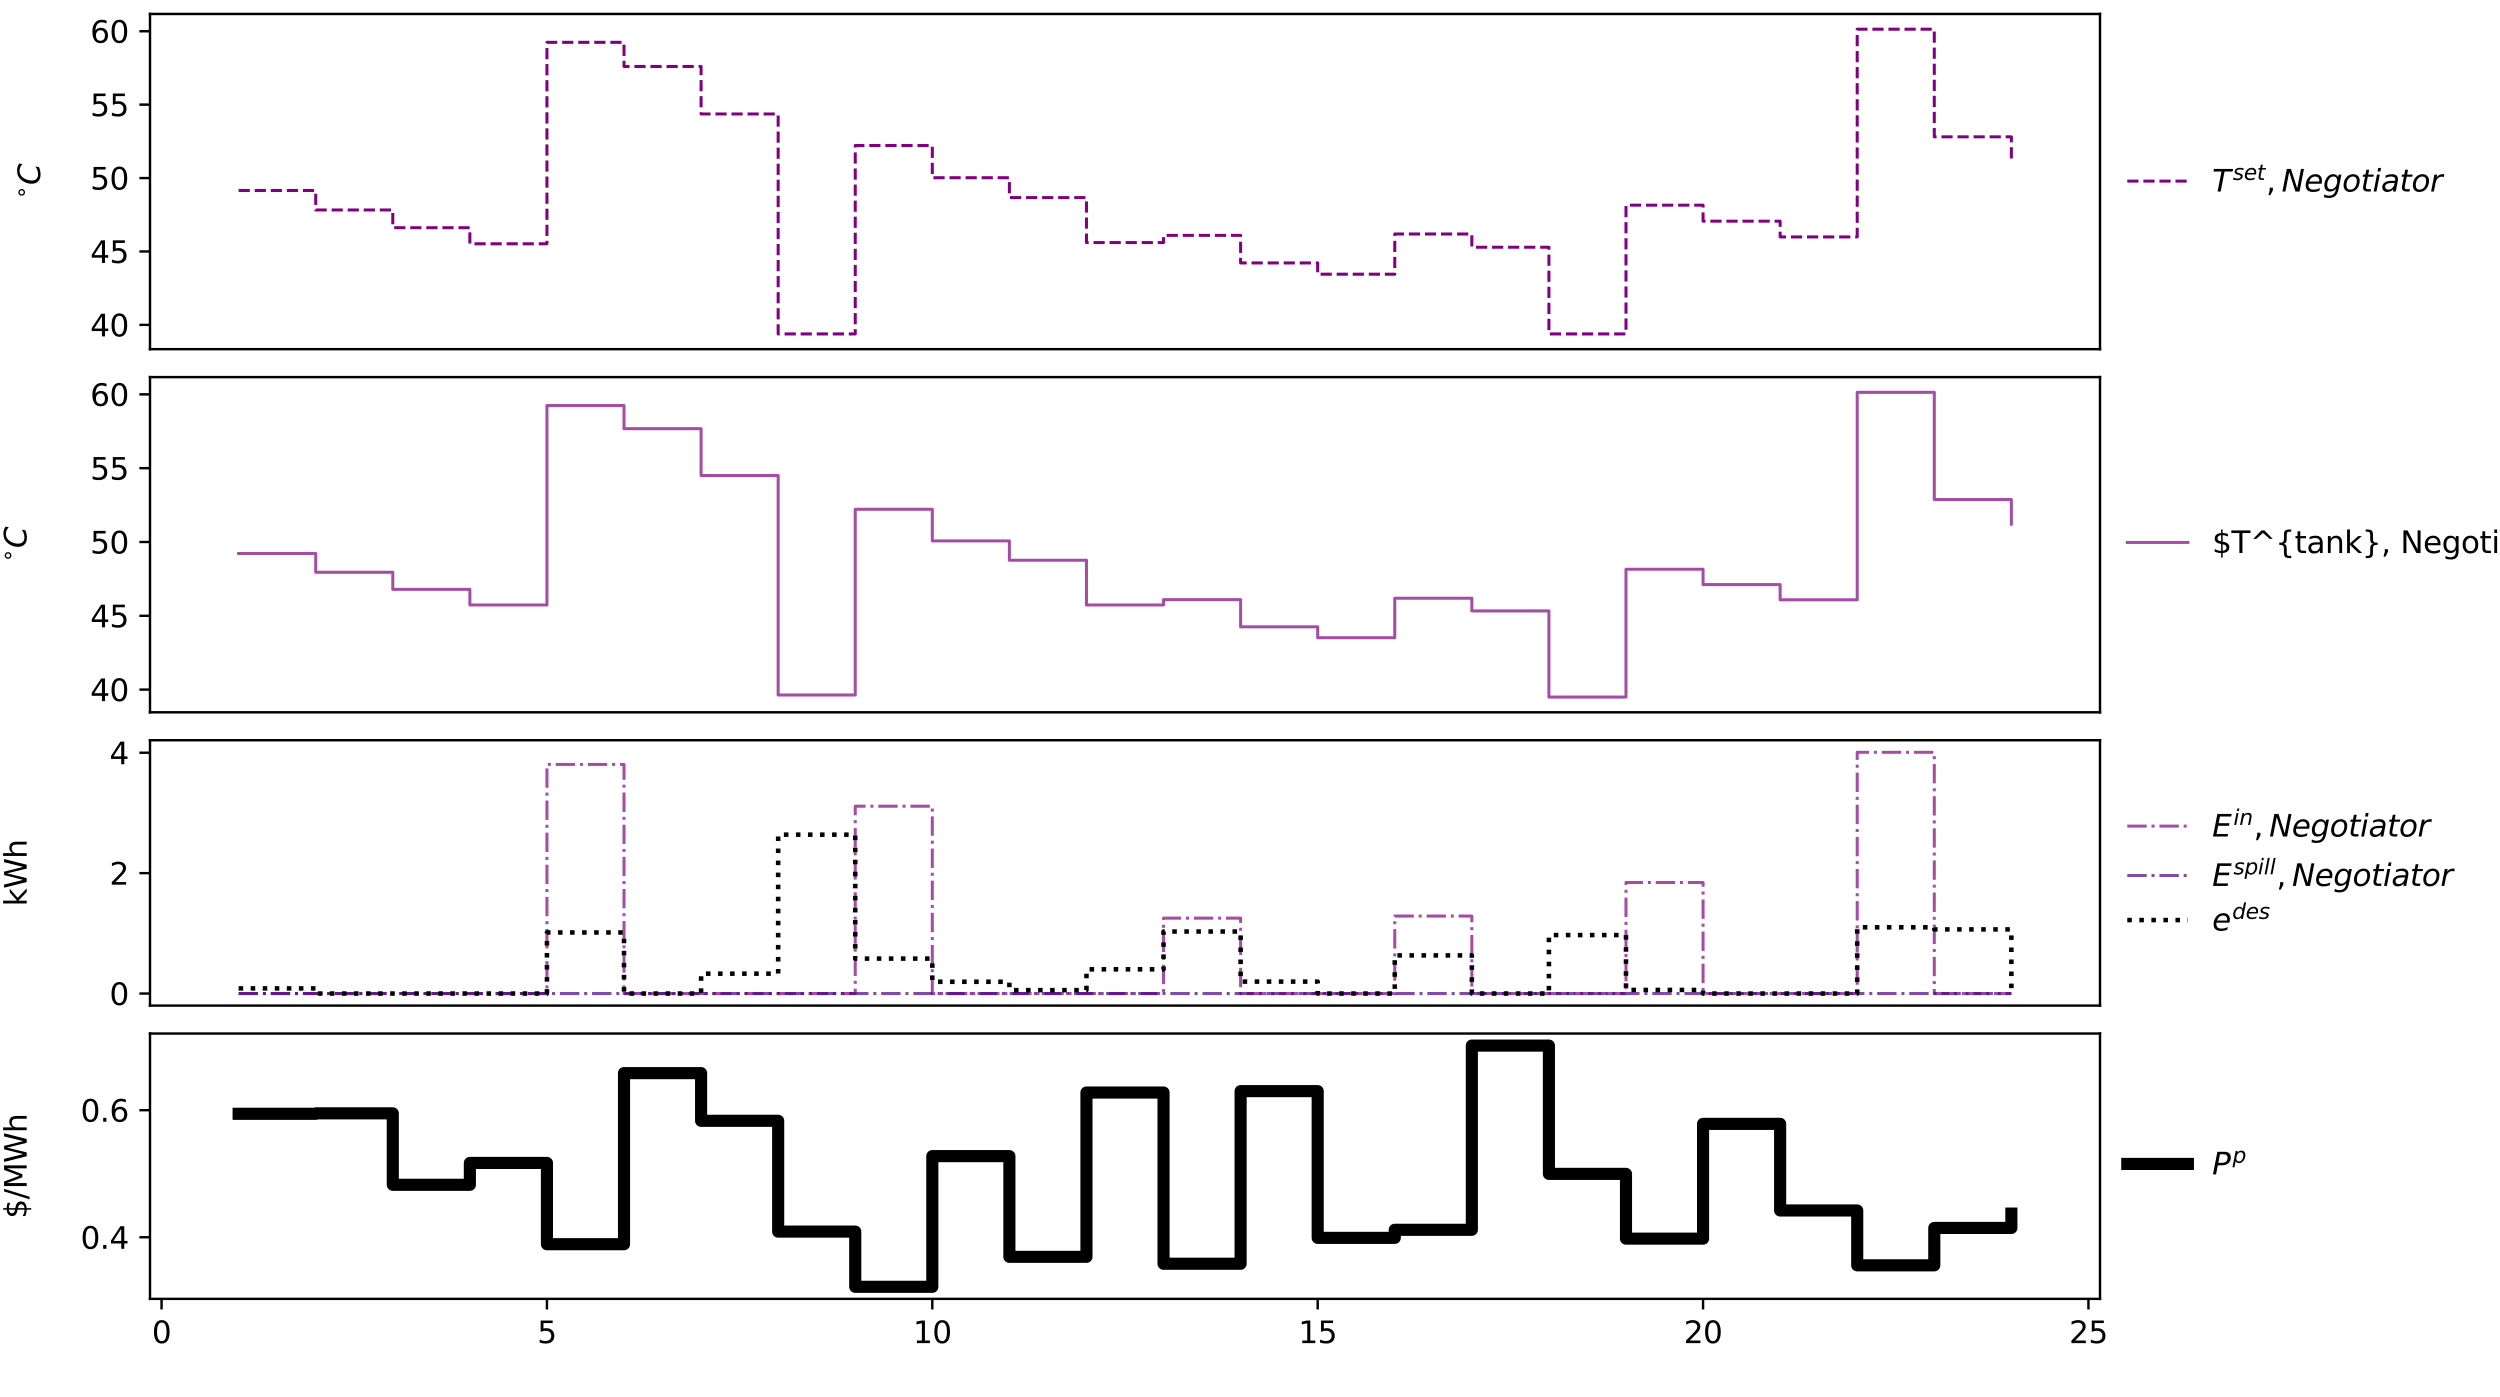 <?xml version="1.0" encoding="utf-8" standalone="no"?>
<!DOCTYPE svg PUBLIC "-//W3C//DTD SVG 1.1//EN"
  "http://www.w3.org/Graphics/SVG/1.1/DTD/svg11.dtd">
<svg height="460.8pt" version="1.1" viewBox="0 0 824.832 460.8" width="824.832pt" xmlns="http://www.w3.org/2000/svg" xmlns:xlink="http://www.w3.org/1999/xlink">
 <defs>
  <style type="text/css">*{stroke-linecap:butt;stroke-linejoin:round;}</style>
 </defs>
 <g id="figure_1">
  <g id="patch_1">
   <path d="M 0 460.8 
L 824.832 460.8 
L 824.832 0 
L 0 0 
z
" style="fill:#ffffff;"/>
  </g>
  <g id="axes_1">
   <g id="patch_2">
    <path d="M 49.49 115.2 
L 692.859 115.2 
L 692.859 4.608 
L 49.49 4.608 
z
" style="fill:#ffffff;"/>
   </g>
   <g id="matplotlib.axis_1">
    <g id="ytick_1">
     <g id="line2d_1">
      <defs>
       <path d="M 0 0 
L -3.5 0 
" id="m931e4b51c0" style="stroke:#000000;stroke-width:0.8;"/>
      </defs>
      <g>
       <use style="stroke:#000000;stroke-width:0.8;" x="49.49" xlink:href="#m931e4b51c0" y="107.187"/>
      </g>
     </g>
     <g id="text_1">
      <!-- 40 -->
      <g transform="translate(29.765 110.986)scale(0.1 -0.1)">
       <defs>
        <path d="M 2419 4116 
L 825 1625 
L 2419 1625 
L 2419 4116 
z
M 2253 4666 
L 3047 4666 
L 3047 1625 
L 3713 1625 
L 3713 1100 
L 3047 1100 
L 3047 0 
L 2419 0 
L 2419 1100 
L 313 1100 
L 313 1709 
L 2253 4666 
z
" id="DejaVuSans-34" transform="scale(0.016)"/>
        <path d="M 2034 4250 
Q 1547 4250 1301 3770 
Q 1056 3291 1056 2328 
Q 1056 1369 1301 889 
Q 1547 409 2034 409 
Q 2525 409 2770 889 
Q 3016 1369 3016 2328 
Q 3016 3291 2770 3770 
Q 2525 4250 2034 4250 
z
M 2034 4750 
Q 2819 4750 3233 4129 
Q 3647 3509 3647 2328 
Q 3647 1150 3233 529 
Q 2819 -91 2034 -91 
Q 1250 -91 836 529 
Q 422 1150 422 2328 
Q 422 3509 836 4129 
Q 1250 4750 2034 4750 
z
" id="DejaVuSans-30" transform="scale(0.016)"/>
       </defs>
       <use xlink:href="#DejaVuSans-34"/>
       <use x="63.623" xlink:href="#DejaVuSans-30"/>
      </g>
     </g>
    </g>
    <g id="ytick_2">
     <g id="line2d_2">
      <g>
       <use style="stroke:#000000;stroke-width:0.8;" x="49.49" xlink:href="#m931e4b51c0" y="82.966"/>
      </g>
     </g>
     <g id="text_2">
      <!-- 45 -->
      <g transform="translate(29.765 86.766)scale(0.1 -0.1)">
       <defs>
        <path d="M 691 4666 
L 3169 4666 
L 3169 4134 
L 1269 4134 
L 1269 2991 
Q 1406 3038 1543 3061 
Q 1681 3084 1819 3084 
Q 2600 3084 3056 2656 
Q 3513 2228 3513 1497 
Q 3513 744 3044 326 
Q 2575 -91 1722 -91 
Q 1428 -91 1123 -41 
Q 819 9 494 109 
L 494 744 
Q 775 591 1075 516 
Q 1375 441 1709 441 
Q 2250 441 2565 725 
Q 2881 1009 2881 1497 
Q 2881 1984 2565 2268 
Q 2250 2553 1709 2553 
Q 1456 2553 1204 2497 
Q 953 2441 691 2322 
L 691 4666 
z
" id="DejaVuSans-35" transform="scale(0.016)"/>
       </defs>
       <use xlink:href="#DejaVuSans-34"/>
       <use x="63.623" xlink:href="#DejaVuSans-35"/>
      </g>
     </g>
    </g>
    <g id="ytick_3">
     <g id="line2d_3">
      <g>
       <use style="stroke:#000000;stroke-width:0.8;" x="49.49" xlink:href="#m931e4b51c0" y="58.746"/>
      </g>
     </g>
     <g id="text_3">
      <!-- 50 -->
      <g transform="translate(29.765 62.545)scale(0.1 -0.1)">
       <use xlink:href="#DejaVuSans-35"/>
       <use x="63.623" xlink:href="#DejaVuSans-30"/>
      </g>
     </g>
    </g>
    <g id="ytick_4">
     <g id="line2d_4">
      <g>
       <use style="stroke:#000000;stroke-width:0.8;" x="49.49" xlink:href="#m931e4b51c0" y="34.525"/>
      </g>
     </g>
     <g id="text_4">
      <!-- 55 -->
      <g transform="translate(29.765 38.325)scale(0.1 -0.1)">
       <use xlink:href="#DejaVuSans-35"/>
       <use x="63.623" xlink:href="#DejaVuSans-35"/>
      </g>
     </g>
    </g>
    <g id="ytick_5">
     <g id="line2d_5">
      <g>
       <use style="stroke:#000000;stroke-width:0.8;" x="49.49" xlink:href="#m931e4b51c0" y="10.305"/>
      </g>
     </g>
     <g id="text_5">
      <!-- 60 -->
      <g transform="translate(29.765 14.104)scale(0.1 -0.1)">
       <defs>
        <path d="M 2113 2584 
Q 1688 2584 1439 2293 
Q 1191 2003 1191 1497 
Q 1191 994 1439 701 
Q 1688 409 2113 409 
Q 2538 409 2786 701 
Q 3034 994 3034 1497 
Q 3034 2003 2786 2293 
Q 2538 2584 2113 2584 
z
M 3366 4563 
L 3366 3988 
Q 3128 4100 2886 4159 
Q 2644 4219 2406 4219 
Q 1781 4219 1451 3797 
Q 1122 3375 1075 2522 
Q 1259 2794 1537 2939 
Q 1816 3084 2150 3084 
Q 2853 3084 3261 2657 
Q 3669 2231 3669 1497 
Q 3669 778 3244 343 
Q 2819 -91 2113 -91 
Q 1303 -91 875 529 
Q 447 1150 447 2328 
Q 447 3434 972 4092 
Q 1497 4750 2381 4750 
Q 2619 4750 2861 4703 
Q 3103 4656 3366 4563 
z
" id="DejaVuSans-36" transform="scale(0.016)"/>
       </defs>
       <use xlink:href="#DejaVuSans-36"/>
       <use x="63.623" xlink:href="#DejaVuSans-30"/>
      </g>
     </g>
    </g>
    <g id="text_6">
     <!-- $^{\circ}C$ -->
     <g transform="translate(13.312 65.804)rotate(-90)scale(0.1 -0.1)">
      <defs>
       <path d="M 2003 2603 
Q 1753 2603 1581 2429 
Q 1409 2256 1409 2006 
Q 1409 1759 1581 1589 
Q 1753 1419 2003 1419 
Q 2253 1419 2425 1589 
Q 2597 1759 2597 2006 
Q 2597 2253 2423 2428 
Q 2250 2603 2003 2603 
z
M 2003 3006 
Q 2203 3006 2387 2929 
Q 2572 2853 2706 2709 
Q 2850 2569 2922 2390 
Q 2994 2212 2994 2006 
Q 2994 1594 2705 1308 
Q 2416 1022 1997 1022 
Q 1575 1022 1294 1303 
Q 1013 1584 1013 2006 
Q 1013 2425 1300 2715 
Q 1588 3006 2003 3006 
z
" id="DejaVuSans-2218" transform="scale(0.016)"/>
       <path d="M 4447 4306 
L 4319 3641 
Q 4019 3944 3683 4091 
Q 3347 4238 2956 4238 
Q 2422 4238 2017 3981 
Q 1613 3725 1319 3200 
Q 1131 2863 1032 2486 
Q 934 2109 934 1728 
Q 934 1091 1264 756 
Q 1594 422 2222 422 
Q 2656 422 3056 561 
Q 3456 700 3834 978 
L 3688 231 
Q 3316 72 2936 -9 
Q 2556 -91 2175 -91 
Q 1278 -91 773 396 
Q 269 884 269 1753 
Q 269 2309 461 2846 
Q 653 3384 1013 3828 
Q 1394 4300 1883 4525 
Q 2372 4750 3022 4750 
Q 3422 4750 3780 4639 
Q 4138 4528 4447 4306 
z
" id="DejaVuSans-Oblique-43" transform="scale(0.016)"/>
      </defs>
      <use transform="translate(0.957 39.062)scale(0.7)" xlink:href="#DejaVuSans-2218"/>
      <use transform="translate(47.51 0.781)" xlink:href="#DejaVuSans-Oblique-43"/>
     </g>
    </g>
   </g>
   <g id="line2d_6">
    <path clip-path="url(#p5d85b2abb3)" d="M 78.734 62.843 
L 104.164 62.843 
L 104.164 69.273 
L 129.593 69.273 
L 129.593 75.121 
L 155.023 75.121 
L 155.023 80.437 
L 180.452 80.437 
L 180.452 13.963 
L 205.882 13.963 
L 205.882 21.926 
L 231.312 21.926 
L 231.312 37.597 
L 256.741 37.597 
L 256.741 110.173 
L 282.171 110.173 
L 282.171 48.012 
L 307.6 48.012 
L 307.6 58.636 
L 333.03 58.636 
L 333.03 65.186 
L 358.46 65.186 
L 358.46 80.025 
L 383.889 80.025 
L 383.889 77.659 
L 409.319 77.659 
L 409.319 86.75 
L 434.748 86.75 
L 434.748 90.472 
L 460.178 90.472 
L 460.178 77.2 
L 485.608 77.2 
L 485.608 81.565 
L 511.037 81.565 
L 511.037 110.173 
L 536.467 110.173 
L 536.467 67.69 
L 561.896 67.69 
L 561.896 72.967 
L 587.326 72.967 
L 587.326 78.174 
L 612.756 78.174 
L 612.756 9.635 
L 638.185 9.635 
L 638.185 45.147 
L 663.615 45.147 
L 663.615 53.534 
" style="fill:none;stroke:#800080;stroke-dasharray:3.7,1.6;stroke-dashoffset:0;"/>
   </g>
   <g id="patch_3">
    <path d="M 49.49 115.2 
L 49.49 4.608 
" style="fill:none;stroke:#000000;stroke-linecap:square;stroke-linejoin:miter;stroke-width:0.8;"/>
   </g>
   <g id="patch_4">
    <path d="M 692.859 115.2 
L 692.859 4.608 
" style="fill:none;stroke:#000000;stroke-linecap:square;stroke-linejoin:miter;stroke-width:0.8;"/>
   </g>
   <g id="patch_5">
    <path d="M 49.49 115.2 
L 692.859 115.2 
" style="fill:none;stroke:#000000;stroke-linecap:square;stroke-linejoin:miter;stroke-width:0.8;"/>
   </g>
   <g id="patch_6">
    <path d="M 49.49 4.608 
L 692.859 4.608 
" style="fill:none;stroke:#000000;stroke-linecap:square;stroke-linejoin:miter;stroke-width:0.8;"/>
   </g>
   <g id="legend_1">
    <g id="line2d_7">
     <path d="M 701.859 59.754 
L 721.859 59.754 
" style="fill:none;stroke:#800080;stroke-dasharray:3.7,1.6;stroke-dashoffset:0;"/>
    </g>
    <g id="line2d_8"/>
    <g id="text_7">
     <!-- $T^{set}, Negotiator$ -->
     <g transform="translate(729.859 63.254)scale(0.1 -0.1)">
      <defs>
       <path d="M 378 4666 
L 4325 4666 
L 4225 4134 
L 2559 4134 
L 1759 0 
L 1125 0 
L 1925 4134 
L 275 4134 
L 378 4666 
z
" id="DejaVuSans-Oblique-54" transform="scale(0.016)"/>
       <path d="M 3200 3397 
L 3091 2853 
Q 2863 2978 2609 3040 
Q 2356 3103 2088 3103 
Q 1634 3103 1373 2948 
Q 1113 2794 1113 2528 
Q 1113 2219 1719 2053 
Q 1766 2041 1788 2034 
L 1972 1978 
Q 2547 1819 2739 1644 
Q 2931 1469 2931 1166 
Q 2931 609 2489 259 
Q 2047 -91 1331 -91 
Q 1053 -91 747 -37 
Q 441 16 72 128 
L 184 722 
Q 500 559 806 475 
Q 1113 391 1394 391 
Q 1816 391 2080 572 
Q 2344 753 2344 1031 
Q 2344 1331 1650 1516 
L 1591 1531 
L 1394 1581 
Q 956 1697 753 1886 
Q 550 2075 550 2369 
Q 550 2928 970 3256 
Q 1391 3584 2113 3584 
Q 2397 3584 2667 3537 
Q 2938 3491 3200 3397 
z
" id="DejaVuSans-Oblique-73" transform="scale(0.016)"/>
       <path d="M 3078 2063 
Q 3088 2113 3092 2166 
Q 3097 2219 3097 2272 
Q 3097 2653 2873 2875 
Q 2650 3097 2266 3097 
Q 1838 3097 1509 2826 
Q 1181 2556 1013 2059 
L 3078 2063 
z
M 3578 1613 
L 903 1613 
Q 884 1494 878 1425 
Q 872 1356 872 1306 
Q 872 872 1139 634 
Q 1406 397 1894 397 
Q 2269 397 2603 481 
Q 2938 566 3225 728 
L 3116 159 
Q 2806 34 2476 -28 
Q 2147 -91 1806 -91 
Q 1078 -91 686 257 
Q 294 606 294 1247 
Q 294 1794 489 2264 
Q 684 2734 1063 3103 
Q 1306 3334 1642 3459 
Q 1978 3584 2356 3584 
Q 2950 3584 3301 3228 
Q 3653 2872 3653 2272 
Q 3653 2128 3634 1964 
Q 3616 1800 3578 1613 
z
" id="DejaVuSans-Oblique-65" transform="scale(0.016)"/>
       <path d="M 2706 3500 
L 2619 3053 
L 1472 3053 
L 1100 1153 
Q 1081 1047 1072 975 
Q 1063 903 1063 863 
Q 1063 663 1183 572 
Q 1303 481 1569 481 
L 2150 481 
L 2053 0 
L 1503 0 
Q 991 0 739 200 
Q 488 400 488 806 
Q 488 878 497 964 
Q 506 1050 525 1153 
L 897 3053 
L 409 3053 
L 500 3500 
L 978 3500 
L 1172 4494 
L 1747 4494 
L 1556 3500 
L 2706 3500 
z
" id="DejaVuSans-Oblique-74" transform="scale(0.016)"/>
       <path d="M 750 794 
L 1409 794 
L 1409 256 
L 897 -744 
L 494 -744 
L 750 256 
L 750 794 
z
" id="DejaVuSans-2c" transform="scale(0.016)"/>
       <path d="M 1081 4666 
L 1931 4666 
L 3219 666 
L 4000 4666 
L 4616 4666 
L 3706 0 
L 2853 0 
L 1569 4025 
L 788 0 
L 172 0 
L 1081 4666 
z
" id="DejaVuSans-Oblique-4e" transform="scale(0.016)"/>
       <path d="M 3816 3500 
L 3219 434 
Q 3047 -456 2561 -893 
Q 2075 -1331 1253 -1331 
Q 950 -1331 690 -1286 
Q 431 -1241 206 -1147 
L 313 -588 
Q 525 -725 762 -790 
Q 1000 -856 1269 -856 
Q 1816 -856 2167 -557 
Q 2519 -259 2631 300 
L 2681 563 
Q 2441 288 2122 144 
Q 1803 0 1434 0 
Q 903 0 598 351 
Q 294 703 294 1319 
Q 294 1803 478 2267 
Q 663 2731 997 3091 
Q 1219 3328 1514 3456 
Q 1809 3584 2131 3584 
Q 2484 3584 2746 3420 
Q 3009 3256 3138 2956 
L 3238 3500 
L 3816 3500 
z
M 2950 2216 
Q 2950 2641 2750 2872 
Q 2550 3103 2181 3103 
Q 1953 3103 1747 3012 
Q 1541 2922 1394 2759 
Q 1156 2491 1023 2127 
Q 891 1763 891 1375 
Q 891 944 1092 712 
Q 1294 481 1672 481 
Q 2219 481 2584 976 
Q 2950 1472 2950 2216 
z
" id="DejaVuSans-Oblique-67" transform="scale(0.016)"/>
       <path d="M 1625 -91 
Q 1009 -91 651 289 
Q 294 669 294 1325 
Q 294 1706 417 2101 
Q 541 2497 738 2766 
Q 1047 3184 1428 3384 
Q 1809 3584 2291 3584 
Q 2888 3584 3255 3212 
Q 3622 2841 3622 2241 
Q 3622 1825 3500 1412 
Q 3378 1000 3181 728 
Q 2875 309 2494 109 
Q 2113 -91 1625 -91 
z
M 891 1344 
Q 891 869 1089 633 
Q 1288 397 1691 397 
Q 2269 397 2648 901 
Q 3028 1406 3028 2181 
Q 3028 2634 2825 2865 
Q 2622 3097 2228 3097 
Q 1903 3097 1650 2945 
Q 1397 2794 1197 2484 
Q 1050 2253 970 1956 
Q 891 1659 891 1344 
z
" id="DejaVuSans-Oblique-6f" transform="scale(0.016)"/>
       <path d="M 1172 4863 
L 1747 4863 
L 1606 4134 
L 1031 4134 
L 1172 4863 
z
M 909 3500 
L 1484 3500 
L 800 0 
L 225 0 
L 909 3500 
z
" id="DejaVuSans-Oblique-69" transform="scale(0.016)"/>
       <path d="M 3438 1997 
L 3047 0 
L 2472 0 
L 2578 531 
Q 2325 219 2001 64 
Q 1678 -91 1281 -91 
Q 834 -91 548 182 
Q 263 456 263 884 
Q 263 1497 752 1853 
Q 1241 2209 2100 2209 
L 2900 2209 
L 2931 2363 
Q 2938 2388 2941 2417 
Q 2944 2447 2944 2509 
Q 2944 2788 2717 2942 
Q 2491 3097 2081 3097 
Q 1800 3097 1504 3025 
Q 1209 2953 897 2809 
L 997 3341 
Q 1322 3463 1633 3523 
Q 1944 3584 2234 3584 
Q 2853 3584 3176 3315 
Q 3500 3047 3500 2534 
Q 3500 2431 3484 2292 
Q 3469 2153 3438 1997 
z
M 2816 1759 
L 2241 1759 
Q 1534 1759 1195 1570 
Q 856 1381 856 984 
Q 856 709 1029 553 
Q 1203 397 1509 397 
Q 1978 397 2328 733 
Q 2678 1069 2791 1631 
L 2816 1759 
z
" id="DejaVuSans-Oblique-61" transform="scale(0.016)"/>
       <path d="M 2853 2969 
Q 2766 3016 2653 3041 
Q 2541 3066 2413 3066 
Q 1953 3066 1609 2717 
Q 1266 2369 1153 1784 
L 800 0 
L 225 0 
L 909 3500 
L 1484 3500 
L 1375 2956 
Q 1603 3259 1920 3421 
Q 2238 3584 2597 3584 
Q 2691 3584 2781 3573 
Q 2872 3563 2963 3538 
L 2853 2969 
z
" id="DejaVuSans-Oblique-72" transform="scale(0.016)"/>
      </defs>
      <use transform="translate(0 0.566)" xlink:href="#DejaVuSans-Oblique-54"/>
      <use transform="translate(68.101 38.847)scale(0.7)" xlink:href="#DejaVuSans-Oblique-73"/>
      <use transform="translate(104.57 38.847)scale(0.7)" xlink:href="#DejaVuSans-Oblique-65"/>
      <use transform="translate(147.637 38.847)scale(0.7)" xlink:href="#DejaVuSans-Oblique-74"/>
      <use transform="translate(177.818 0.566)" xlink:href="#DejaVuSans-2c"/>
      <use transform="translate(229.087 0.566)" xlink:href="#DejaVuSans-Oblique-4e"/>
      <use transform="translate(303.892 0.566)" xlink:href="#DejaVuSans-Oblique-65"/>
      <use transform="translate(365.415 0.566)" xlink:href="#DejaVuSans-Oblique-67"/>
      <use transform="translate(428.892 0.566)" xlink:href="#DejaVuSans-Oblique-6f"/>
      <use transform="translate(490.073 0.566)" xlink:href="#DejaVuSans-Oblique-74"/>
      <use transform="translate(529.282 0.566)" xlink:href="#DejaVuSans-Oblique-69"/>
      <use transform="translate(557.066 0.566)" xlink:href="#DejaVuSans-Oblique-61"/>
      <use transform="translate(618.345 0.566)" xlink:href="#DejaVuSans-Oblique-74"/>
      <use transform="translate(657.554 0.566)" xlink:href="#DejaVuSans-Oblique-6f"/>
      <use transform="translate(718.736 0.566)" xlink:href="#DejaVuSans-Oblique-72"/>
     </g>
    </g>
   </g>
  </g>
  <g id="axes_2">
   <g id="patch_7">
    <path d="M 49.49 235.008 
L 692.859 235.008 
L 692.859 124.416 
L 49.49 124.416 
z
" style="fill:#ffffff;"/>
   </g>
   <g id="matplotlib.axis_2">
    <g id="ytick_6">
     <g id="line2d_9">
      <g>
       <use style="stroke:#000000;stroke-width:0.8;" x="49.49" xlink:href="#m931e4b51c0" y="227.519"/>
      </g>
     </g>
     <g id="text_8">
      <!-- 40 -->
      <g transform="translate(29.765 231.318)scale(0.1 -0.1)">
       <use xlink:href="#DejaVuSans-34"/>
       <use x="63.623" xlink:href="#DejaVuSans-30"/>
      </g>
     </g>
    </g>
    <g id="ytick_7">
     <g id="line2d_10">
      <g>
       <use style="stroke:#000000;stroke-width:0.8;" x="49.49" xlink:href="#m931e4b51c0" y="203.169"/>
      </g>
     </g>
     <g id="text_9">
      <!-- 45 -->
      <g transform="translate(29.765 206.968)scale(0.1 -0.1)">
       <use xlink:href="#DejaVuSans-34"/>
       <use x="63.623" xlink:href="#DejaVuSans-35"/>
      </g>
     </g>
    </g>
    <g id="ytick_8">
     <g id="line2d_11">
      <g>
       <use style="stroke:#000000;stroke-width:0.8;" x="49.49" xlink:href="#m931e4b51c0" y="178.818"/>
      </g>
     </g>
     <g id="text_10">
      <!-- 50 -->
      <g transform="translate(29.765 182.617)scale(0.1 -0.1)">
       <use xlink:href="#DejaVuSans-35"/>
       <use x="63.623" xlink:href="#DejaVuSans-30"/>
      </g>
     </g>
    </g>
    <g id="ytick_9">
     <g id="line2d_12">
      <g>
       <use style="stroke:#000000;stroke-width:0.8;" x="49.49" xlink:href="#m931e4b51c0" y="154.467"/>
      </g>
     </g>
     <g id="text_11">
      <!-- 55 -->
      <g transform="translate(29.765 158.266)scale(0.1 -0.1)">
       <use xlink:href="#DejaVuSans-35"/>
       <use x="63.623" xlink:href="#DejaVuSans-35"/>
      </g>
     </g>
    </g>
    <g id="ytick_10">
     <g id="line2d_13">
      <g>
       <use style="stroke:#000000;stroke-width:0.8;" x="49.49" xlink:href="#m931e4b51c0" y="130.117"/>
      </g>
     </g>
     <g id="text_12">
      <!-- 60 -->
      <g transform="translate(29.765 133.916)scale(0.1 -0.1)">
       <use xlink:href="#DejaVuSans-36"/>
       <use x="63.623" xlink:href="#DejaVuSans-30"/>
      </g>
     </g>
    </g>
    <g id="text_13">
     <!-- $^{\circ}C$ -->
     <g transform="translate(8.808 185.612)rotate(-90)scale(0.1 -0.1)">
      <use transform="translate(0.957 39.062)scale(0.7)" xlink:href="#DejaVuSans-2218"/>
      <use transform="translate(47.51 0.781)" xlink:href="#DejaVuSans-Oblique-43"/>
     </g>
    </g>
   </g>
   <g id="line2d_14">
    <path clip-path="url(#p5022d073bf)" d="M 78.734 182.616 
L 104.164 182.616 
L 104.164 188.807 
L 129.593 188.807 
L 129.593 194.453 
L 155.023 194.453 
L 155.023 199.603 
L 180.452 199.603 
L 180.452 133.794 
L 205.882 133.794 
L 205.882 141.435 
L 231.312 141.435 
L 231.312 156.893 
L 256.741 156.893 
L 256.741 229.304 
L 282.171 229.304 
L 282.171 168.027 
L 307.6 168.027 
L 307.6 178.464 
L 333.03 178.464 
L 333.03 184.835 
L 358.46 184.835 
L 358.46 199.593 
L 383.889 199.593 
L 383.889 197.833 
L 409.319 197.833 
L 409.319 206.807 
L 434.748 206.807 
L 434.748 210.399 
L 460.178 210.399 
L 460.178 197.372 
L 485.608 197.372 
L 485.608 201.57 
L 511.037 201.57 
L 511.037 229.981 
L 536.467 229.981 
L 536.467 187.81 
L 561.896 187.81 
L 561.896 192.882 
L 587.326 192.882 
L 587.326 197.897 
L 612.756 197.897 
L 612.756 129.443 
L 638.185 129.443 
L 638.185 164.81 
L 663.615 164.81 
L 663.615 172.931 
" style="fill:none;stroke:#800080;stroke-linecap:square;stroke-opacity:0.7;"/>
   </g>
   <g id="patch_8">
    <path d="M 49.49 235.008 
L 49.49 124.416 
" style="fill:none;stroke:#000000;stroke-linecap:square;stroke-linejoin:miter;stroke-width:0.8;"/>
   </g>
   <g id="patch_9">
    <path d="M 692.859 235.008 
L 692.859 124.416 
" style="fill:none;stroke:#000000;stroke-linecap:square;stroke-linejoin:miter;stroke-width:0.8;"/>
   </g>
   <g id="patch_10">
    <path d="M 49.49 235.008 
L 692.859 235.008 
" style="fill:none;stroke:#000000;stroke-linecap:square;stroke-linejoin:miter;stroke-width:0.8;"/>
   </g>
   <g id="patch_11">
    <path d="M 49.49 124.416 
L 692.859 124.416 
" style="fill:none;stroke:#000000;stroke-linecap:square;stroke-linejoin:miter;stroke-width:0.8;"/>
   </g>
   <g id="legend_2">
    <g id="line2d_15">
     <path d="M 701.859 178.971 
L 721.859 178.971 
" style="fill:none;stroke:#800080;stroke-linecap:square;stroke-opacity:0.7;"/>
    </g>
    <g id="line2d_16"/>
    <g id="text_14">
     <!-- $T^{tank}, Negotiator -->
     <g transform="translate(729.859 182.471)scale(0.1 -0.1)">
      <defs>
       <path d="M 2163 -941 
L 1850 -941 
L 1847 0 
Q 1519 6 1191 76 
Q 863 147 531 288 
L 531 850 
Q 850 650 1176 548 
Q 1503 447 1850 444 
L 1850 1869 
Q 1159 1981 845 2250 
Q 531 2519 531 2988 
Q 531 3497 872 3790 
Q 1213 4084 1850 4128 
L 1850 4863 
L 2163 4863 
L 2163 4138 
Q 2453 4125 2725 4076 
Q 2997 4028 3256 3944 
L 3256 3397 
Q 2997 3528 2723 3600 
Q 2450 3672 2163 3684 
L 2163 2350 
Q 2872 2241 3206 1959 
Q 3541 1678 3541 1191 
Q 3541 663 3186 358 
Q 2831 53 2163 6 
L 2163 -941 
z
M 1850 2406 
L 1850 3688 
Q 1488 3647 1297 3481 
Q 1106 3316 1106 3041 
Q 1106 2772 1282 2622 
Q 1459 2472 1850 2406 
z
M 2163 1806 
L 2163 453 
Q 2559 506 2761 678 
Q 2963 850 2963 1131 
Q 2963 1406 2770 1568 
Q 2578 1731 2163 1806 
z
" id="DejaVuSans-24" transform="scale(0.016)"/>
       <path d="M -19 4666 
L 3928 4666 
L 3928 4134 
L 2272 4134 
L 2272 0 
L 1638 0 
L 1638 4134 
L -19 4134 
L -19 4666 
z
" id="DejaVuSans-54" transform="scale(0.016)"/>
       <path d="M 2988 4666 
L 4684 2925 
L 4056 2925 
L 2681 4159 
L 1306 2925 
L 678 2925 
L 2375 4666 
L 2988 4666 
z
" id="DejaVuSans-5e" transform="scale(0.016)"/>
       <path d="M 3272 -594 
L 3272 -1044 
L 3078 -1044 
Q 2300 -1044 2036 -812 
Q 1772 -581 1772 109 
L 1772 856 
Q 1772 1328 1603 1509 
Q 1434 1691 991 1691 
L 800 1691 
L 800 2138 
L 991 2138 
Q 1438 2138 1605 2317 
Q 1772 2497 1772 2963 
L 1772 3713 
Q 1772 4403 2036 4633 
Q 2300 4863 3078 4863 
L 3272 4863 
L 3272 4416 
L 3059 4416 
Q 2619 4416 2484 4278 
Q 2350 4141 2350 3700 
L 2350 2925 
Q 2350 2434 2208 2212 
Q 2066 1991 1722 1913 
Q 2069 1828 2209 1606 
Q 2350 1384 2350 897 
L 2350 122 
Q 2350 -319 2484 -456 
Q 2619 -594 3059 -594 
L 3272 -594 
z
" id="DejaVuSans-7b" transform="scale(0.016)"/>
       <path d="M 1172 4494 
L 1172 3500 
L 2356 3500 
L 2356 3053 
L 1172 3053 
L 1172 1153 
Q 1172 725 1289 603 
Q 1406 481 1766 481 
L 2356 481 
L 2356 0 
L 1766 0 
Q 1100 0 847 248 
Q 594 497 594 1153 
L 594 3053 
L 172 3053 
L 172 3500 
L 594 3500 
L 594 4494 
L 1172 4494 
z
" id="DejaVuSans-74" transform="scale(0.016)"/>
       <path d="M 2194 1759 
Q 1497 1759 1228 1600 
Q 959 1441 959 1056 
Q 959 750 1161 570 
Q 1363 391 1709 391 
Q 2188 391 2477 730 
Q 2766 1069 2766 1631 
L 2766 1759 
L 2194 1759 
z
M 3341 1997 
L 3341 0 
L 2766 0 
L 2766 531 
Q 2569 213 2275 61 
Q 1981 -91 1556 -91 
Q 1019 -91 701 211 
Q 384 513 384 1019 
Q 384 1609 779 1909 
Q 1175 2209 1959 2209 
L 2766 2209 
L 2766 2266 
Q 2766 2663 2505 2880 
Q 2244 3097 1772 3097 
Q 1472 3097 1187 3025 
Q 903 2953 641 2809 
L 641 3341 
Q 956 3463 1253 3523 
Q 1550 3584 1831 3584 
Q 2591 3584 2966 3190 
Q 3341 2797 3341 1997 
z
" id="DejaVuSans-61" transform="scale(0.016)"/>
       <path d="M 3513 2113 
L 3513 0 
L 2938 0 
L 2938 2094 
Q 2938 2591 2744 2837 
Q 2550 3084 2163 3084 
Q 1697 3084 1428 2787 
Q 1159 2491 1159 1978 
L 1159 0 
L 581 0 
L 581 3500 
L 1159 3500 
L 1159 2956 
Q 1366 3272 1645 3428 
Q 1925 3584 2291 3584 
Q 2894 3584 3203 3211 
Q 3513 2838 3513 2113 
z
" id="DejaVuSans-6e" transform="scale(0.016)"/>
       <path d="M 581 4863 
L 1159 4863 
L 1159 1991 
L 2875 3500 
L 3609 3500 
L 1753 1863 
L 3688 0 
L 2938 0 
L 1159 1709 
L 1159 0 
L 581 0 
L 581 4863 
z
" id="DejaVuSans-6b" transform="scale(0.016)"/>
       <path d="M 800 -594 
L 1019 -594 
Q 1456 -594 1589 -459 
Q 1722 -325 1722 122 
L 1722 897 
Q 1722 1384 1862 1606 
Q 2003 1828 2350 1913 
Q 2003 1991 1862 2212 
Q 1722 2434 1722 2925 
L 1722 3700 
Q 1722 4144 1589 4280 
Q 1456 4416 1019 4416 
L 800 4416 
L 800 4863 
L 997 4863 
Q 1775 4863 2036 4633 
Q 2297 4403 2297 3713 
L 2297 2963 
Q 2297 2497 2465 2317 
Q 2634 2138 3078 2138 
L 3272 2138 
L 3272 1691 
L 3078 1691 
Q 2634 1691 2465 1509 
Q 2297 1328 2297 856 
L 2297 109 
Q 2297 -581 2036 -812 
Q 1775 -1044 997 -1044 
L 800 -1044 
L 800 -594 
z
" id="DejaVuSans-7d" transform="scale(0.016)"/>
       <path id="DejaVuSans-20" transform="scale(0.016)"/>
       <path d="M 628 4666 
L 1478 4666 
L 3547 763 
L 3547 4666 
L 4159 4666 
L 4159 0 
L 3309 0 
L 1241 3903 
L 1241 0 
L 628 0 
L 628 4666 
z
" id="DejaVuSans-4e" transform="scale(0.016)"/>
       <path d="M 3597 1894 
L 3597 1613 
L 953 1613 
Q 991 1019 1311 708 
Q 1631 397 2203 397 
Q 2534 397 2845 478 
Q 3156 559 3463 722 
L 3463 178 
Q 3153 47 2828 -22 
Q 2503 -91 2169 -91 
Q 1331 -91 842 396 
Q 353 884 353 1716 
Q 353 2575 817 3079 
Q 1281 3584 2069 3584 
Q 2775 3584 3186 3129 
Q 3597 2675 3597 1894 
z
M 3022 2063 
Q 3016 2534 2758 2815 
Q 2500 3097 2075 3097 
Q 1594 3097 1305 2825 
Q 1016 2553 972 2059 
L 3022 2063 
z
" id="DejaVuSans-65" transform="scale(0.016)"/>
       <path d="M 2906 1791 
Q 2906 2416 2648 2759 
Q 2391 3103 1925 3103 
Q 1463 3103 1205 2759 
Q 947 2416 947 1791 
Q 947 1169 1205 825 
Q 1463 481 1925 481 
Q 2391 481 2648 825 
Q 2906 1169 2906 1791 
z
M 3481 434 
Q 3481 -459 3084 -895 
Q 2688 -1331 1869 -1331 
Q 1566 -1331 1297 -1286 
Q 1028 -1241 775 -1147 
L 775 -588 
Q 1028 -725 1275 -790 
Q 1522 -856 1778 -856 
Q 2344 -856 2625 -561 
Q 2906 -266 2906 331 
L 2906 616 
Q 2728 306 2450 153 
Q 2172 0 1784 0 
Q 1141 0 747 490 
Q 353 981 353 1791 
Q 353 2603 747 3093 
Q 1141 3584 1784 3584 
Q 2172 3584 2450 3431 
Q 2728 3278 2906 2969 
L 2906 3500 
L 3481 3500 
L 3481 434 
z
" id="DejaVuSans-67" transform="scale(0.016)"/>
       <path d="M 1959 3097 
Q 1497 3097 1228 2736 
Q 959 2375 959 1747 
Q 959 1119 1226 758 
Q 1494 397 1959 397 
Q 2419 397 2687 759 
Q 2956 1122 2956 1747 
Q 2956 2369 2687 2733 
Q 2419 3097 1959 3097 
z
M 1959 3584 
Q 2709 3584 3137 3096 
Q 3566 2609 3566 1747 
Q 3566 888 3137 398 
Q 2709 -91 1959 -91 
Q 1206 -91 779 398 
Q 353 888 353 1747 
Q 353 2609 779 3096 
Q 1206 3584 1959 3584 
z
" id="DejaVuSans-6f" transform="scale(0.016)"/>
       <path d="M 603 3500 
L 1178 3500 
L 1178 0 
L 603 0 
L 603 3500 
z
M 603 4863 
L 1178 4863 
L 1178 4134 
L 603 4134 
L 603 4863 
z
" id="DejaVuSans-69" transform="scale(0.016)"/>
       <path d="M 2631 2963 
Q 2534 3019 2420 3045 
Q 2306 3072 2169 3072 
Q 1681 3072 1420 2755 
Q 1159 2438 1159 1844 
L 1159 0 
L 581 0 
L 581 3500 
L 1159 3500 
L 1159 2956 
Q 1341 3275 1631 3429 
Q 1922 3584 2338 3584 
Q 2397 3584 2469 3576 
Q 2541 3569 2628 3553 
L 2631 2963 
z
" id="DejaVuSans-72" transform="scale(0.016)"/>
      </defs>
      <use xlink:href="#DejaVuSans-24"/>
      <use x="63.623" xlink:href="#DejaVuSans-54"/>
      <use x="124.707" xlink:href="#DejaVuSans-5e"/>
      <use x="208.496" xlink:href="#DejaVuSans-7b"/>
      <use x="272.119" xlink:href="#DejaVuSans-74"/>
      <use x="311.328" xlink:href="#DejaVuSans-61"/>
      <use x="372.607" xlink:href="#DejaVuSans-6e"/>
      <use x="435.986" xlink:href="#DejaVuSans-6b"/>
      <use x="493.896" xlink:href="#DejaVuSans-7d"/>
      <use x="557.52" xlink:href="#DejaVuSans-2c"/>
      <use x="589.307" xlink:href="#DejaVuSans-20"/>
      <use x="621.094" xlink:href="#DejaVuSans-4e"/>
      <use x="695.898" xlink:href="#DejaVuSans-65"/>
      <use x="757.422" xlink:href="#DejaVuSans-67"/>
      <use x="820.898" xlink:href="#DejaVuSans-6f"/>
      <use x="882.08" xlink:href="#DejaVuSans-74"/>
      <use x="921.289" xlink:href="#DejaVuSans-69"/>
      <use x="949.072" xlink:href="#DejaVuSans-61"/>
      <use x="1010.352" xlink:href="#DejaVuSans-74"/>
      <use x="1049.561" xlink:href="#DejaVuSans-6f"/>
      <use x="1110.742" xlink:href="#DejaVuSans-72"/>
     </g>
    </g>
   </g>
  </g>
  <g id="axes_3">
   <g id="patch_12">
    <path d="M 49.49 331.776 
L 692.859 331.776 
L 692.859 244.224 
L 49.49 244.224 
z
" style="fill:#ffffff;"/>
   </g>
   <g id="matplotlib.axis_3">
    <g id="ytick_11">
     <g id="line2d_17">
      <g>
       <use style="stroke:#000000;stroke-width:0.8;" x="49.49" xlink:href="#m931e4b51c0" y="327.796"/>
      </g>
     </g>
     <g id="text_15">
      <!-- 0 -->
      <g transform="translate(36.127 331.596)scale(0.1 -0.1)">
       <use xlink:href="#DejaVuSans-30"/>
      </g>
     </g>
    </g>
    <g id="ytick_12">
     <g id="line2d_18">
      <g>
       <use style="stroke:#000000;stroke-width:0.8;" x="49.49" xlink:href="#m931e4b51c0" y="288.076"/>
      </g>
     </g>
     <g id="text_16">
      <!-- 2 -->
      <g transform="translate(36.127 291.875)scale(0.1 -0.1)">
       <defs>
        <path d="M 1228 531 
L 3431 531 
L 3431 0 
L 469 0 
L 469 531 
Q 828 903 1448 1529 
Q 2069 2156 2228 2338 
Q 2531 2678 2651 2914 
Q 2772 3150 2772 3378 
Q 2772 3750 2511 3984 
Q 2250 4219 1831 4219 
Q 1534 4219 1204 4116 
Q 875 4013 500 3803 
L 500 4441 
Q 881 4594 1212 4672 
Q 1544 4750 1819 4750 
Q 2544 4750 2975 4387 
Q 3406 4025 3406 3419 
Q 3406 3131 3298 2873 
Q 3191 2616 2906 2266 
Q 2828 2175 2409 1742 
Q 1991 1309 1228 531 
z
" id="DejaVuSans-32" transform="scale(0.016)"/>
       </defs>
       <use xlink:href="#DejaVuSans-32"/>
      </g>
     </g>
    </g>
    <g id="ytick_13">
     <g id="line2d_19">
      <g>
       <use style="stroke:#000000;stroke-width:0.8;" x="49.49" xlink:href="#m931e4b51c0" y="248.356"/>
      </g>
     </g>
     <g id="text_17">
      <!-- 4 -->
      <g transform="translate(36.127 252.155)scale(0.1 -0.1)">
       <use xlink:href="#DejaVuSans-34"/>
      </g>
     </g>
    </g>
    <g id="text_18">
     <!-- kWh -->
     <g transform="translate(8.808 299.008)rotate(-90)scale(0.1 -0.1)">
      <defs>
       <path d="M 213 4666 
L 850 4666 
L 1831 722 
L 2809 4666 
L 3519 4666 
L 4500 722 
L 5478 4666 
L 6119 4666 
L 4947 0 
L 4153 0 
L 3169 4050 
L 2175 0 
L 1381 0 
L 213 4666 
z
" id="DejaVuSans-57" transform="scale(0.016)"/>
       <path d="M 3513 2113 
L 3513 0 
L 2938 0 
L 2938 2094 
Q 2938 2591 2744 2837 
Q 2550 3084 2163 3084 
Q 1697 3084 1428 2787 
Q 1159 2491 1159 1978 
L 1159 0 
L 581 0 
L 581 4863 
L 1159 4863 
L 1159 2956 
Q 1366 3272 1645 3428 
Q 1925 3584 2291 3584 
Q 2894 3584 3203 3211 
Q 3513 2838 3513 2113 
z
" id="DejaVuSans-68" transform="scale(0.016)"/>
      </defs>
      <use xlink:href="#DejaVuSans-6b"/>
      <use x="57.91" xlink:href="#DejaVuSans-57"/>
      <use x="156.787" xlink:href="#DejaVuSans-68"/>
     </g>
    </g>
   </g>
   <g id="line2d_20">
    <path clip-path="url(#p49a0b79f89)" d="M 78.734 327.796 
L 104.164 327.796 
L 104.164 327.796 
L 129.593 327.796 
L 129.593 327.796 
L 155.023 327.796 
L 155.023 327.796 
L 180.452 327.796 
L 180.452 252.216 
L 205.882 252.216 
L 205.882 327.796 
L 231.312 327.796 
L 231.312 327.796 
L 256.741 327.796 
L 256.741 327.796 
L 282.171 327.796 
L 282.171 265.994 
L 307.6 265.994 
L 307.6 327.796 
L 333.03 327.796 
L 333.03 327.796 
L 358.46 327.796 
L 358.46 327.796 
L 383.889 327.796 
L 383.889 302.923 
L 409.319 302.923 
L 409.319 327.796 
L 434.748 327.796 
L 434.748 327.796 
L 460.178 327.796 
L 460.178 302.236 
L 485.608 302.236 
L 485.608 327.796 
L 511.037 327.796 
L 511.037 327.796 
L 536.467 327.796 
L 536.467 291.17 
L 561.896 291.17 
L 561.896 327.796 
L 587.326 327.796 
L 587.326 327.796 
L 612.756 327.796 
L 612.756 248.204 
L 638.185 248.204 
L 638.185 327.796 
L 663.615 327.796 
L 663.615 327.796 
" style="fill:none;stroke:#800080;stroke-dasharray:6.4,1.6,1,1.6;stroke-dashoffset:0;stroke-opacity:0.7;"/>
   </g>
   <g id="line2d_21">
    <path clip-path="url(#p49a0b79f89)" d="M 78.734 327.796 
L 104.164 327.796 
L 104.164 327.796 
L 129.593 327.796 
L 129.593 327.796 
L 155.023 327.796 
L 155.023 327.796 
L 180.452 327.796 
L 180.452 327.796 
L 205.882 327.796 
L 205.882 327.796 
L 231.312 327.796 
L 231.312 327.796 
L 256.741 327.796 
L 256.741 327.796 
L 282.171 327.796 
L 282.171 327.796 
L 307.6 327.796 
L 307.6 327.796 
L 333.03 327.796 
L 333.03 327.796 
L 358.46 327.796 
L 358.46 327.796 
L 383.889 327.796 
L 383.889 327.796 
L 409.319 327.796 
L 409.319 327.796 
L 434.748 327.796 
L 434.748 327.796 
L 460.178 327.796 
L 460.178 327.796 
L 485.608 327.796 
L 485.608 327.796 
L 511.037 327.796 
L 511.037 327.796 
L 536.467 327.796 
L 536.467 327.796 
L 561.896 327.796 
L 561.896 327.796 
L 587.326 327.796 
L 587.326 327.796 
L 612.756 327.796 
L 612.756 327.796 
L 638.185 327.796 
L 638.185 327.796 
L 663.615 327.796 
L 663.615 327.796 
" style="fill:none;stroke:#4b0082;stroke-dasharray:6.4,1.6,1,1.6;stroke-dashoffset:0;stroke-opacity:0.7;"/>
   </g>
   <g id="line2d_22">
    <path clip-path="url(#p49a0b79f89)" d="M 78.734 326.106 
L 104.164 326.106 
L 104.164 327.796 
L 129.593 327.796 
L 129.593 327.796 
L 155.023 327.796 
L 155.023 327.796 
L 180.452 327.796 
L 180.452 307.652 
L 205.882 307.652 
L 205.882 327.796 
L 231.312 327.796 
L 231.312 321.236 
L 256.741 321.236 
L 256.741 275.391 
L 282.171 275.391 
L 282.171 316.279 
L 307.6 316.279 
L 307.6 323.917 
L 333.03 323.917 
L 333.03 326.67 
L 358.46 326.67 
L 358.46 319.805 
L 383.889 319.805 
L 383.889 307.342 
L 409.319 307.342 
L 409.319 323.867 
L 434.748 323.867 
L 434.748 327.796 
L 460.178 327.796 
L 460.178 315.209 
L 485.608 315.209 
L 485.608 327.796 
L 511.037 327.796 
L 511.037 308.502 
L 536.467 308.502 
L 536.467 326.604 
L 561.896 326.604 
L 561.896 327.796 
L 587.326 327.796 
L 587.326 327.796 
L 612.756 327.796 
L 612.756 305.948 
L 638.185 305.948 
L 638.185 306.645 
L 663.615 306.645 
L 663.615 326.946 
" style="fill:none;stroke:#000000;stroke-dasharray:1.5,2.475;stroke-dashoffset:0;stroke-width:1.5;"/>
   </g>
   <g id="patch_13">
    <path d="M 49.49 331.776 
L 49.49 244.224 
" style="fill:none;stroke:#000000;stroke-linecap:square;stroke-linejoin:miter;stroke-width:0.8;"/>
   </g>
   <g id="patch_14">
    <path d="M 692.859 331.776 
L 692.859 244.224 
" style="fill:none;stroke:#000000;stroke-linecap:square;stroke-linejoin:miter;stroke-width:0.8;"/>
   </g>
   <g id="patch_15">
    <path d="M 49.49 331.776 
L 692.859 331.776 
" style="fill:none;stroke:#000000;stroke-linecap:square;stroke-linejoin:miter;stroke-width:0.8;"/>
   </g>
   <g id="patch_16">
    <path d="M 49.49 244.224 
L 692.859 244.224 
" style="fill:none;stroke:#000000;stroke-linecap:square;stroke-linejoin:miter;stroke-width:0.8;"/>
   </g>
   <g id="legend_3">
    <g id="line2d_23">
     <path d="M 701.859 272.561 
L 721.859 272.561 
" style="fill:none;stroke:#800080;stroke-dasharray:6.4,1.6,1,1.6;stroke-dashoffset:0;stroke-opacity:0.7;"/>
    </g>
    <g id="line2d_24"/>
    <g id="text_19">
     <!-- $E^{in},Negotiator$ -->
     <g transform="translate(729.859 276.061)scale(0.1 -0.1)">
      <defs>
       <path d="M 1081 4666 
L 4031 4666 
L 3928 4134 
L 1606 4134 
L 1338 2753 
L 3566 2753 
L 3463 2222 
L 1234 2222 
L 909 531 
L 3284 531 
L 3181 0 
L 172 0 
L 1081 4666 
z
" id="DejaVuSans-Oblique-45" transform="scale(0.016)"/>
       <path d="M 3566 2113 
L 3156 0 
L 2578 0 
L 2988 2091 
Q 3016 2238 3031 2350 
Q 3047 2463 3047 2528 
Q 3047 2791 2881 2937 
Q 2716 3084 2419 3084 
Q 1956 3084 1622 2776 
Q 1288 2469 1184 1941 
L 800 0 
L 225 0 
L 903 3500 
L 1478 3500 
L 1363 2950 
Q 1603 3253 1940 3418 
Q 2278 3584 2650 3584 
Q 3113 3584 3367 3334 
Q 3622 3084 3622 2631 
Q 3622 2519 3608 2391 
Q 3594 2263 3566 2113 
z
" id="DejaVuSans-Oblique-6e" transform="scale(0.016)"/>
      </defs>
      <use transform="translate(0 0.53)" xlink:href="#DejaVuSans-Oblique-45"/>
      <use transform="translate(70.2 38.811)scale(0.7)" xlink:href="#DejaVuSans-Oblique-69"/>
      <use transform="translate(89.649 38.811)scale(0.7)" xlink:href="#DejaVuSans-Oblique-6e"/>
      <use transform="translate(136.748 0.53)" xlink:href="#DejaVuSans-2c"/>
      <use transform="translate(188.018 0.53)" xlink:href="#DejaVuSans-Oblique-4e"/>
      <use transform="translate(262.822 0.53)" xlink:href="#DejaVuSans-Oblique-65"/>
      <use transform="translate(324.346 0.53)" xlink:href="#DejaVuSans-Oblique-67"/>
      <use transform="translate(387.822 0.53)" xlink:href="#DejaVuSans-Oblique-6f"/>
      <use transform="translate(449.004 0.53)" xlink:href="#DejaVuSans-Oblique-74"/>
      <use transform="translate(488.213 0.53)" xlink:href="#DejaVuSans-Oblique-69"/>
      <use transform="translate(515.996 0.53)" xlink:href="#DejaVuSans-Oblique-61"/>
      <use transform="translate(577.276 0.53)" xlink:href="#DejaVuSans-Oblique-74"/>
      <use transform="translate(616.485 0.53)" xlink:href="#DejaVuSans-Oblique-6f"/>
      <use transform="translate(677.666 0.53)" xlink:href="#DejaVuSans-Oblique-72"/>
     </g>
    </g>
    <g id="line2d_25">
     <path d="M 701.859 288.861 
L 721.859 288.861 
" style="fill:none;stroke:#4b0082;stroke-dasharray:6.4,1.6,1,1.6;stroke-dashoffset:0;stroke-opacity:0.7;"/>
    </g>
    <g id="line2d_26"/>
    <g id="text_20">
     <!-- $E^{spill}, Negotiator$ -->
     <g transform="translate(729.859 292.361)scale(0.1 -0.1)">
      <defs>
       <path d="M 3175 2156 
Q 3175 2616 2975 2859 
Q 2775 3103 2400 3103 
Q 2144 3103 1911 2972 
Q 1678 2841 1497 2591 
Q 1319 2344 1212 1994 
Q 1106 1644 1106 1300 
Q 1106 863 1306 627 
Q 1506 391 1875 391 
Q 2147 391 2380 519 
Q 2613 647 2778 891 
Q 2956 1147 3065 1494 
Q 3175 1841 3175 2156 
z
M 1394 2969 
Q 1625 3272 1939 3428 
Q 2253 3584 2638 3584 
Q 3175 3584 3472 3232 
Q 3769 2881 3769 2247 
Q 3769 1728 3584 1258 
Q 3400 788 3053 416 
Q 2822 169 2531 39 
Q 2241 -91 1919 -91 
Q 1547 -91 1294 64 
Q 1041 219 916 525 
L 556 -1331 
L -19 -1331 
L 922 3500 
L 1497 3500 
L 1394 2969 
z
" id="DejaVuSans-Oblique-70" transform="scale(0.016)"/>
       <path d="M 1172 4863 
L 1747 4863 
L 800 0 
L 225 0 
L 1172 4863 
z
" id="DejaVuSans-Oblique-6c" transform="scale(0.016)"/>
      </defs>
      <use transform="translate(0 0.53)" xlink:href="#DejaVuSans-Oblique-45"/>
      <use transform="translate(70.2 38.811)scale(0.7)" xlink:href="#DejaVuSans-Oblique-73"/>
      <use transform="translate(106.67 38.811)scale(0.7)" xlink:href="#DejaVuSans-Oblique-70"/>
      <use transform="translate(151.104 38.811)scale(0.7)" xlink:href="#DejaVuSans-Oblique-69"/>
      <use transform="translate(170.552 38.811)scale(0.7)" xlink:href="#DejaVuSans-Oblique-6c"/>
      <use transform="translate(190 38.811)scale(0.7)" xlink:href="#DejaVuSans-Oblique-6c"/>
      <use transform="translate(212.183 0.53)" xlink:href="#DejaVuSans-2c"/>
      <use transform="translate(263.452 0.53)" xlink:href="#DejaVuSans-Oblique-4e"/>
      <use transform="translate(338.257 0.53)" xlink:href="#DejaVuSans-Oblique-65"/>
      <use transform="translate(399.78 0.53)" xlink:href="#DejaVuSans-Oblique-67"/>
      <use transform="translate(463.257 0.53)" xlink:href="#DejaVuSans-Oblique-6f"/>
      <use transform="translate(524.439 0.53)" xlink:href="#DejaVuSans-Oblique-74"/>
      <use transform="translate(563.648 0.53)" xlink:href="#DejaVuSans-Oblique-69"/>
      <use transform="translate(591.431 0.53)" xlink:href="#DejaVuSans-Oblique-61"/>
      <use transform="translate(652.71 0.53)" xlink:href="#DejaVuSans-Oblique-74"/>
      <use transform="translate(691.919 0.53)" xlink:href="#DejaVuSans-Oblique-6f"/>
      <use transform="translate(753.101 0.53)" xlink:href="#DejaVuSans-Oblique-72"/>
     </g>
    </g>
    <g id="line2d_27">
     <path d="M 701.859 303.559 
L 721.859 303.559 
" style="fill:none;stroke:#000000;stroke-dasharray:1.5,2.475;stroke-dashoffset:0;stroke-width:1.5;"/>
    </g>
    <g id="line2d_28"/>
    <g id="text_21">
     <!-- $e^{des}$ -->
     <g transform="translate(729.859 307.059)scale(0.1 -0.1)">
      <defs>
       <path d="M 2675 525 
Q 2444 222 2128 65 
Q 1813 -91 1428 -91 
Q 903 -91 598 267 
Q 294 625 294 1247 
Q 294 1766 478 2236 
Q 663 2706 1013 3078 
Q 1244 3325 1534 3454 
Q 1825 3584 2144 3584 
Q 2481 3584 2739 3421 
Q 2997 3259 3138 2956 
L 3513 4863 
L 4091 4863 
L 3144 0 
L 2566 0 
L 2675 525 
z
M 891 1350 
Q 891 897 1095 644 
Q 1300 391 1663 391 
Q 1931 391 2161 520 
Q 2391 650 2566 903 
Q 2750 1166 2856 1509 
Q 2963 1853 2963 2188 
Q 2963 2622 2758 2865 
Q 2553 3109 2194 3109 
Q 1922 3109 1687 2981 
Q 1453 2853 1288 2613 
Q 1106 2353 998 2009 
Q 891 1666 891 1350 
z
" id="DejaVuSans-Oblique-64" transform="scale(0.016)"/>
      </defs>
      <use transform="translate(0 0.53)" xlink:href="#DejaVuSans-Oblique-65"/>
      <use transform="translate(66.173 38.811)scale(0.7)" xlink:href="#DejaVuSans-Oblique-64"/>
      <use transform="translate(110.607 38.811)scale(0.7)" xlink:href="#DejaVuSans-Oblique-65"/>
      <use transform="translate(153.673 38.811)scale(0.7)" xlink:href="#DejaVuSans-Oblique-73"/>
     </g>
    </g>
   </g>
  </g>
  <g id="axes_4">
   <g id="patch_17">
    <path d="M 49.49 428.544 
L 692.859 428.544 
L 692.859 340.992 
L 49.49 340.992 
z
" style="fill:#ffffff;"/>
   </g>
   <g id="matplotlib.axis_4">
    <g id="xtick_1">
     <g id="line2d_29">
      <defs>
       <path d="M 0 0 
L 0 3.5 
" id="ma8853fcb92" style="stroke:#000000;stroke-width:0.8;"/>
      </defs>
      <g>
       <use style="stroke:#000000;stroke-width:0.8;" x="53.304" xlink:href="#ma8853fcb92" y="428.544"/>
      </g>
     </g>
     <g id="text_22">
      <!-- 0 -->
      <g transform="translate(50.123 443.142)scale(0.1 -0.1)">
       <use xlink:href="#DejaVuSans-30"/>
      </g>
     </g>
    </g>
    <g id="xtick_2">
     <g id="line2d_30">
      <g>
       <use style="stroke:#000000;stroke-width:0.8;" x="180.452" xlink:href="#ma8853fcb92" y="428.544"/>
      </g>
     </g>
     <g id="text_23">
      <!-- 5 -->
      <g transform="translate(177.271 443.142)scale(0.1 -0.1)">
       <use xlink:href="#DejaVuSans-35"/>
      </g>
     </g>
    </g>
    <g id="xtick_3">
     <g id="line2d_31">
      <g>
       <use style="stroke:#000000;stroke-width:0.8;" x="307.6" xlink:href="#ma8853fcb92" y="428.544"/>
      </g>
     </g>
     <g id="text_24">
      <!-- 10 -->
      <g transform="translate(301.238 443.142)scale(0.1 -0.1)">
       <defs>
        <path d="M 794 531 
L 1825 531 
L 1825 4091 
L 703 3866 
L 703 4441 
L 1819 4666 
L 2450 4666 
L 2450 531 
L 3481 531 
L 3481 0 
L 794 0 
L 794 531 
z
" id="DejaVuSans-31" transform="scale(0.016)"/>
       </defs>
       <use xlink:href="#DejaVuSans-31"/>
       <use x="63.623" xlink:href="#DejaVuSans-30"/>
      </g>
     </g>
    </g>
    <g id="xtick_4">
     <g id="line2d_32">
      <g>
       <use style="stroke:#000000;stroke-width:0.8;" x="434.748" xlink:href="#ma8853fcb92" y="428.544"/>
      </g>
     </g>
     <g id="text_25">
      <!-- 15 -->
      <g transform="translate(428.386 443.142)scale(0.1 -0.1)">
       <use xlink:href="#DejaVuSans-31"/>
       <use x="63.623" xlink:href="#DejaVuSans-35"/>
      </g>
     </g>
    </g>
    <g id="xtick_5">
     <g id="line2d_33">
      <g>
       <use style="stroke:#000000;stroke-width:0.8;" x="561.896" xlink:href="#ma8853fcb92" y="428.544"/>
      </g>
     </g>
     <g id="text_26">
      <!-- 20 -->
      <g transform="translate(555.534 443.142)scale(0.1 -0.1)">
       <use xlink:href="#DejaVuSans-32"/>
       <use x="63.623" xlink:href="#DejaVuSans-30"/>
      </g>
     </g>
    </g>
    <g id="xtick_6">
     <g id="line2d_34">
      <g>
       <use style="stroke:#000000;stroke-width:0.8;" x="689.044" xlink:href="#ma8853fcb92" y="428.544"/>
      </g>
     </g>
     <g id="text_27">
      <!-- 25 -->
      <g transform="translate(682.682 443.142)scale(0.1 -0.1)">
       <use xlink:href="#DejaVuSans-32"/>
       <use x="63.623" xlink:href="#DejaVuSans-35"/>
      </g>
     </g>
    </g>
   </g>
   <g id="matplotlib.axis_5">
    <g id="ytick_14">
     <g id="line2d_35">
      <g>
       <use style="stroke:#000000;stroke-width:0.8;" x="49.49" xlink:href="#m931e4b51c0" y="408.219"/>
      </g>
     </g>
     <g id="text_28">
      <!-- 0.4 -->
      <g transform="translate(26.587 412.019)scale(0.1 -0.1)">
       <defs>
        <path d="M 684 794 
L 1344 794 
L 1344 0 
L 684 0 
L 684 794 
z
" id="DejaVuSans-2e" transform="scale(0.016)"/>
       </defs>
       <use xlink:href="#DejaVuSans-30"/>
       <use x="63.623" xlink:href="#DejaVuSans-2e"/>
       <use x="95.41" xlink:href="#DejaVuSans-34"/>
      </g>
     </g>
    </g>
    <g id="ytick_15">
     <g id="line2d_36">
      <g>
       <use style="stroke:#000000;stroke-width:0.8;" x="49.49" xlink:href="#m931e4b51c0" y="366.288"/>
      </g>
     </g>
     <g id="text_29">
      <!-- 0.6 -->
      <g transform="translate(26.587 370.087)scale(0.1 -0.1)">
       <use xlink:href="#DejaVuSans-30"/>
       <use x="63.623" xlink:href="#DejaVuSans-2e"/>
       <use x="95.41" xlink:href="#DejaVuSans-36"/>
      </g>
     </g>
    </g>
    <g id="text_30">
     <!-- $/MWh -->
     <g transform="translate(8.808 402.06)rotate(-90)scale(0.1 -0.1)">
      <defs>
       <path d="M 1625 4666 
L 2156 4666 
L 531 -594 
L 0 -594 
L 1625 4666 
z
" id="DejaVuSans-2f" transform="scale(0.016)"/>
       <path d="M 628 4666 
L 1569 4666 
L 2759 1491 
L 3956 4666 
L 4897 4666 
L 4897 0 
L 4281 0 
L 4281 4097 
L 3078 897 
L 2444 897 
L 1241 4097 
L 1241 0 
L 628 0 
L 628 4666 
z
" id="DejaVuSans-4d" transform="scale(0.016)"/>
      </defs>
      <use xlink:href="#DejaVuSans-24"/>
      <use x="63.623" xlink:href="#DejaVuSans-2f"/>
      <use x="97.314" xlink:href="#DejaVuSans-4d"/>
      <use x="183.594" xlink:href="#DejaVuSans-57"/>
      <use x="282.471" xlink:href="#DejaVuSans-68"/>
     </g>
    </g>
   </g>
   <g id="line2d_37">
    <path clip-path="url(#p0491926a66)" d="M 78.734 367.489 
L 104.164 367.489 
L 104.164 367.333 
L 129.593 367.333 
L 129.593 390.9 
L 155.023 390.9 
L 155.023 383.692 
L 180.452 383.692 
L 180.452 410.507 
L 205.882 410.507 
L 205.882 354.053 
L 231.312 354.053 
L 231.312 369.789 
L 256.741 369.789 
L 256.741 406.351 
L 282.171 406.351 
L 282.171 424.564 
L 307.6 424.564 
L 307.6 381.446 
L 333.03 381.446 
L 333.03 414.67 
L 358.46 414.67 
L 358.46 360.457 
L 383.889 360.457 
L 383.889 416.956 
L 409.319 416.956 
L 409.319 359.999 
L 434.748 359.999 
L 434.748 408.411 
L 460.178 408.411 
L 460.178 405.745 
L 485.608 405.745 
L 485.608 344.972 
L 511.037 344.972 
L 511.037 387.306 
L 536.467 387.306 
L 536.467 408.666 
L 561.896 408.666 
L 561.896 370.794 
L 587.326 370.794 
L 587.326 399.373 
L 612.756 399.373 
L 612.756 417.471 
L 638.185 417.471 
L 638.185 405.145 
L 663.615 405.145 
L 663.615 400.402 
" style="fill:none;stroke:#000000;stroke-linecap:square;stroke-width:4;"/>
   </g>
   <g id="patch_18">
    <path d="M 49.49 428.544 
L 49.49 340.992 
" style="fill:none;stroke:#000000;stroke-linecap:square;stroke-linejoin:miter;stroke-width:0.8;"/>
   </g>
   <g id="patch_19">
    <path d="M 692.859 428.544 
L 692.859 340.992 
" style="fill:none;stroke:#000000;stroke-linecap:square;stroke-linejoin:miter;stroke-width:0.8;"/>
   </g>
   <g id="patch_20">
    <path d="M 49.49 428.544 
L 692.859 428.544 
" style="fill:none;stroke:#000000;stroke-linecap:square;stroke-linejoin:miter;stroke-width:0.8;"/>
   </g>
   <g id="patch_21">
    <path d="M 49.49 340.992 
L 692.859 340.992 
" style="fill:none;stroke:#000000;stroke-linecap:square;stroke-linejoin:miter;stroke-width:0.8;"/>
   </g>
   <g id="legend_4">
    <g id="line2d_38">
     <path d="M 701.859 384.027 
L 721.859 384.027 
" style="fill:none;stroke:#000000;stroke-linecap:square;stroke-width:4;"/>
    </g>
    <g id="line2d_39"/>
    <g id="text_31">
     <!-- $P^{p}$ -->
     <g transform="translate(729.859 387.527)scale(0.1 -0.1)">
      <defs>
       <path d="M 1081 4666 
L 2541 4666 
Q 3178 4666 3512 4369 
Q 3847 4072 3847 3500 
Q 3847 2731 3353 2303 
Q 2859 1875 1966 1875 
L 1172 1875 
L 806 0 
L 172 0 
L 1081 4666 
z
M 1613 4147 
L 1275 2394 
L 2069 2394 
Q 2606 2394 2893 2669 
Q 3181 2944 3181 3456 
Q 3181 3784 2986 3965 
Q 2791 4147 2438 4147 
L 1613 4147 
z
" id="DejaVuSans-Oblique-50" transform="scale(0.016)"/>
      </defs>
      <use transform="translate(0 0.519)" xlink:href="#DejaVuSans-Oblique-50"/>
      <use transform="translate(67.32 38.8)scale(0.7)" xlink:href="#DejaVuSans-Oblique-70"/>
     </g>
    </g>
   </g>
  </g>
 </g>
 <defs>
  <clipPath id="p5d85b2abb3">
   <rect height="110.592" width="643.369" x="49.49" y="4.608"/>
  </clipPath>
  <clipPath id="p5022d073bf">
   <rect height="110.592" width="643.369" x="49.49" y="124.416"/>
  </clipPath>
  <clipPath id="p49a0b79f89">
   <rect height="87.552" width="643.369" x="49.49" y="244.224"/>
  </clipPath>
  <clipPath id="p0491926a66">
   <rect height="87.552" width="643.369" x="49.49" y="340.992"/>
  </clipPath>
 </defs>
</svg>
